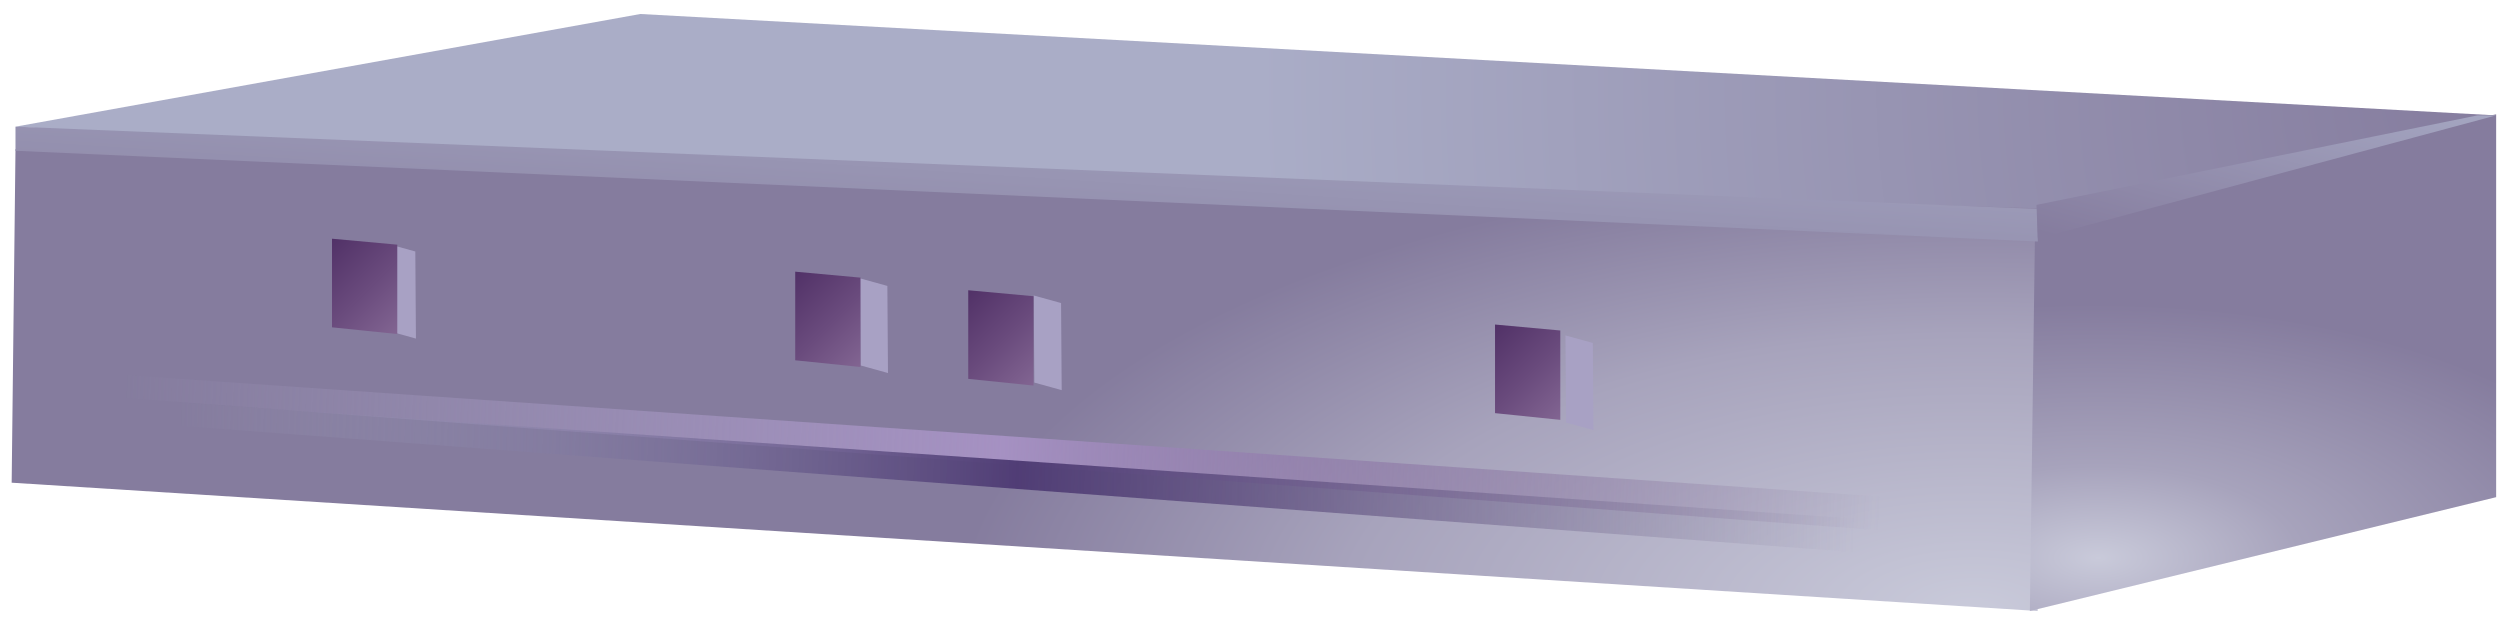 <?xml version="1.0" encoding="UTF-8" standalone="no"?>
<!-- Creator: CorelDRAW -->
<svg
   xmlns:dc="http://purl.org/dc/elements/1.1/"
   xmlns:cc="http://web.resource.org/cc/"
   xmlns:rdf="http://www.w3.org/1999/02/22-rdf-syntax-ns#"
   xmlns:svg="http://www.w3.org/2000/svg"
   xmlns="http://www.w3.org/2000/svg"
   xmlns:xlink="http://www.w3.org/1999/xlink"
   xmlns:sodipodi="http://sodipodi.sourceforge.net/DTD/sodipodi-0.dtd"
   xmlns:inkscape="http://www.inkscape.org/namespaces/inkscape"
   xml:space="preserve"
   width="40"
   height="10"
   style="shape-rendering:geometricPrecision; text-rendering:geometricPrecision; image-rendering:optimizeQuality; fill-rule:evenodd"
   viewBox="0 0 1260 1260"
   id="svg4852"
   sodipodi:version="0.32"
   inkscape:version="0.45.1"
   sodipodi:docname="703.svg"
   inkscape:output_extension="org.inkscape.output.svg.inkscape"
   sodipodi:docbase="D:\04_NMS\Graphic Lib\icon_library"
   version="1.0"
   inkscape:export-filename="D:\04_NMS\Graphic Lib\icon_library\703.png"
   inkscape:export-xdpi="72"
   inkscape:export-ydpi="72"><sodipodi:namedview
   inkscape:window-height="719"
   inkscape:window-width="1024"
   inkscape:pageshadow="2"
   inkscape:pageopacity="0.0"
   guidetolerance="10.0"
   gridtolerance="10.0"
   objecttolerance="10.0"
   borderopacity="1.0"
   bordercolor="#666666"
   pagecolor="#ffffff"
   id="base"
   inkscape:zoom="8"
   inkscape:cx="13.724432"
   inkscape:cy="26.039696"
   inkscape:window-x="-4"
   inkscape:window-y="-4"
   inkscape:current-layer="svg4852"
   width="40px"
   height="10px"
   showborder="true"
   borderlayer="false"
   inkscape:showpageshadow="false"
   showgrid="false"
   showguides="true"
   inkscape:object-bbox="false"
   inkscape:object-points="false"
   inkscape:object-nodes="false" />
 <defs
   id="defs4854"><linearGradient
   inkscape:collect="always"
   xlink:href="#id0"
   id="linearGradient4475"
   gradientUnits="userSpaceOnUse"
   x1="479"
   y1="667"
   x2="673"
   y2="667"
   gradientTransform="translate(22.329,-40.729)" /><linearGradient
   inkscape:collect="always"
   xlink:href="#id13"
   id="linearGradient4471"
   gradientUnits="userSpaceOnUse"
   x1="479"
   y1="667"
   x2="673"
   y2="667"
   gradientTransform="translate(40.552,-63.023)" /><linearGradient
   inkscape:collect="always"
   xlink:href="#linearGradient5465"
   id="linearGradient3926"
   gradientUnits="userSpaceOnUse"
   x1="279.622"
   y1="637.112"
   x2="272.622"
   y2="628.649"
   gradientTransform="translate(250.145,-3.51)" /><linearGradient
   inkscape:collect="always"
   xlink:href="#id4"
   id="linearGradient4496"
   gradientUnits="userSpaceOnUse"
   x1="279.622"
   y1="637.112"
   x2="272.622"
   y2="628.649"
   gradientTransform="translate(250.264,-26.462)" />
  <style
   type="text/css"
   id="style4856">
   
    .fil5 {fill:#A8A1C4}
    .fil7 {fill:url(#id0)}
    .fil13 {fill:url(#id1)}
    .fil19 {fill:url(#id2)}
    .fil25 {fill:url(#id3)}
    .fil14 {fill:url(#id4)}
    .fil20 {fill:url(#id5)}
    .fil26 {fill:url(#id6)}
    .fil8 {fill:url(#id7)}
    .fil15 {fill:url(#id8)}
    .fil21 {fill:url(#id9)}
    .fil27 {fill:url(#id10)}
    .fil9 {fill:url(#id11)}
    .fil16 {fill:url(#id12)}
    .fil22 {fill:url(#id13)}
    .fil28 {fill:url(#id14)}
    .fil10 {fill:url(#id15)}
    .fil17 {fill:url(#id16)}
    .fil23 {fill:url(#id17)}
    .fil29 {fill:url(#id18)}
    .fil11 {fill:url(#id19)}
    .fil6 {fill:url(#id20)}
    .fil12 {fill:url(#id21)}
    .fil18 {fill:url(#id22)}
    .fil24 {fill:url(#id23)}
    .fil3 {fill:url(#id24)}
    .fil4 {fill:url(#id25)}
    .fil0 {fill:url(#id26)}
    .fil2 {fill:url(#id27)}
    .fil1 {fill:url(#id28)}
   
  </style>
  <linearGradient
   id="id0"
   gradientUnits="userSpaceOnUse"
   x1="500"
   y1="642"
   x2="694"
   y2="642">
   <stop
   offset="0"
   style="stop-color:#A8A1C4"
   id="stop4859" />
   <stop
   offset="1"
   style="stop-color:#6B4F7F"
   id="stop4861" />
  </linearGradient>
  <linearGradient
   id="id1"
   gradientUnits="userSpaceOnUse"
   href="#id0"
   x1="259.91"
   y1="617.098"
   x2="446.883"
   y2="620.612"
   gradientTransform="translate(250.557,-8.046)"
   xlink:href="#linearGradient5493">
  </linearGradient>
  <linearGradient
   id="id2"
   gradientUnits="userSpaceOnUse"
   href="#id0"
   x1="500"
   y1="597"
   x2="694"
   y2="597">
  </linearGradient>
  <linearGradient
   id="id3"
   gradientUnits="userSpaceOnUse"
   href="#id0"
   x1="500"
   y1="575"
   x2="694"
   y2="575">
  </linearGradient>
  <linearGradient
   id="id4"
   gradientUnits="userSpaceOnUse"
   x1="532"
   y1="608"
   x2="524"
   y2="601">
   <stop
   offset="0"
   style="stop-color:#826592"
   id="stop4867" />
   <stop
   offset="0.459"
   style="stop-color:#6A4B7D"
   id="stop4869" />
   <stop
   offset="1"
   style="stop-color:#513167"
   id="stop4871" />
  </linearGradient>
  <linearGradient
   id="id5"
   gradientUnits="userSpaceOnUse"
   href="#id4"
   x1="532"
   y1="585"
   x2="524"
   y2="578">
  </linearGradient>
  <linearGradient
   id="id6"
   gradientUnits="userSpaceOnUse"
   href="#id4"
   x1="532"
   y1="563"
   x2="524"
   y2="556">
  </linearGradient>
  <linearGradient
   id="id7"
   gradientUnits="userSpaceOnUse"
   href="#id4"
   x1="532"
   y1="632"
   x2="525"
   y2="625">
  </linearGradient>
  <linearGradient
   id="id8"
   gradientUnits="userSpaceOnUse"
   href="#id4"
   x1="589"
   y1="613"
   x2="581"
   y2="605">
  </linearGradient>
  <linearGradient
   id="id9"
   gradientUnits="userSpaceOnUse"
   href="#id4"
   x1="589"
   y1="590"
   x2="581"
   y2="582">
  </linearGradient>
  <linearGradient
   id="id10"
   gradientUnits="userSpaceOnUse"
   href="#id4"
   x1="589"
   y1="568"
   x2="581"
   y2="560"
   gradientTransform="matrix(22.27,0,0,59.143,-7237.935,-33232.138)">
  </linearGradient>
  <linearGradient
   id="id11"
   gradientUnits="userSpaceOnUse"
   href="#id4"
   x1="589"
   y1="637"
   x2="581"
   y2="629"
   gradientTransform="matrix(4.719,0,0,7.69,-1233.117,-3366.362)">
  </linearGradient>
  <linearGradient
   id="id12"
   gradientUnits="userSpaceOnUse"
   href="#id4"
   x1="611"
   y1="615"
   x2="604"
   y2="607">
  </linearGradient>
  <linearGradient
   id="id13"
   gradientUnits="userSpaceOnUse"
   href="#id4"
   x1="611"
   y1="592"
   x2="604"
   y2="584">
  </linearGradient>
  <linearGradient
   id="id14"
   gradientUnits="userSpaceOnUse"
   href="#id4"
   x1="611"
   y1="570"
   x2="604"
   y2="562">
  </linearGradient>
  <linearGradient
   id="id15"
   gradientUnits="userSpaceOnUse"
   href="#id4"
   x1="612"
   y1="639"
   x2="604"
   y2="631">
  </linearGradient>
  <linearGradient
   id="id16"
   gradientUnits="userSpaceOnUse"
   href="#id4"
   x1="674"
   y1="619"
   x2="666"
   y2="611">
  </linearGradient>
  <linearGradient
   id="id17"
   gradientUnits="userSpaceOnUse"
   href="#id4"
   x1="674"
   y1="596"
   x2="666"
   y2="588">
  </linearGradient>
  <linearGradient
   id="id18"
   gradientUnits="userSpaceOnUse"
   href="#id4"
   x1="674"
   y1="574"
   x2="666"
   y2="566">
  </linearGradient>
  <linearGradient
   id="id19"
   gradientUnits="userSpaceOnUse"
   href="#id4"
   x1="674"
   y1="643"
   x2="667"
   y2="635">
  </linearGradient>
  <linearGradient
   id="id20"
   gradientUnits="userSpaceOnUse"
   href="#id0"
   x1="695"
   y1="633"
   x2="499"
   y2="655">
  </linearGradient>
  <linearGradient
   id="id21"
   gradientUnits="userSpaceOnUse"
   href="#id0"
   x1="695"
   y1="611"
   x2="499"
   y2="632">
  </linearGradient>
  <linearGradient
   id="id22"
   gradientUnits="userSpaceOnUse"
   href="#id0"
   x1="695"
   y1="588"
   x2="499"
   y2="609">
  </linearGradient>
  <linearGradient
   id="id23"
   gradientUnits="userSpaceOnUse"
   href="#id0"
   x1="695"
   y1="566"
   x2="499"
   y2="587">
  </linearGradient>
  <linearGradient
   id="id24"
   gradientUnits="userSpaceOnUse"
   x1="594"
   y1="573"
   x2="600"
   y2="529">
   <stop
   offset="0"
   style="stop-color:#857C9E"
   id="stop4893" />
   <stop
   offset="1"
   style="stop-color:#AAADC7"
   id="stop4895" />
  </linearGradient>
  <radialGradient
   id="id25"
   gradientUnits="userSpaceOnUse"
   cx="713"
   cy="561"
   r="25"
   fx="713"
   fy="561">
   <stop
   offset="0"
   style="stop-color:#AAADC7"
   id="stop4898" />
   <stop
   offset="1"
   style="stop-color:#857C9E"
   id="stop4900" />
  </radialGradient>
  <radialGradient
   id="id26"
   gradientUnits="userSpaceOnUse"
   cx="755"
   cy="540"
   r="133"
   fx="755"
   fy="540">
   <stop
   offset="0"
   style="stop-color:#857C9E"
   id="stop4903" />
   <stop
   offset="1"
   style="stop-color:#AAADC7"
   id="stop4905" />
  </radialGradient>
  <radialGradient
   id="id27"
   gradientUnits="userSpaceOnUse"
   cx="704"
   cy="659"
   r="60"
   fx="704"
   fy="659">
   <stop
   offset="0"
   style="stop-color:#C9CADA"
   id="stop4908" />
   <stop
   offset="0.361"
   style="stop-color:#A7A3BC"
   id="stop4910" />
   <stop
   offset="1"
   style="stop-color:#857C9E"
   id="stop4912" />
  </radialGradient>
  <radialGradient
   id="id28"
   gradientUnits="userSpaceOnUse"
   cx="699"
   cy="659"
   r="109"
   fx="699"
   fy="659">
   <stop
   offset="0"
   style="stop-color:#C9CADA"
   id="stop4915" />
   <stop
   offset="0.62"
   style="stop-color:#A7A3BC"
   id="stop4917" />
   <stop
   offset="1"
   style="stop-color:#857C9E"
   id="stop4919" />
  </radialGradient>
 
  
 
   
   
   
   
   
   
   
   
   
   
   
   
   
   
   
   
   
   
   
   
   
   
   
   
   
   
   
   
   
   
   
   
   
   
   
   
   
   
   
   
   
   
   
   
   
  <linearGradient
   inkscape:collect="always"
   xlink:href="#id24"
   id="linearGradient5125"
   gradientUnits="userSpaceOnUse"
   x1="594"
   y1="573"
   x2="597.5"
   y2="527.251" /><radialGradient
   inkscape:collect="always"
   xlink:href="#id27"
   id="radialGradient5128"
   gradientUnits="userSpaceOnUse"
   cx="704"
   cy="659"
   fx="704"
   fy="659"
   r="60" /><radialGradient
   inkscape:collect="always"
   xlink:href="#id28"
   id="radialGradient5131"
   gradientUnits="userSpaceOnUse"
   cx="699"
   cy="659"
   fx="699"
   fy="659"
   r="109" /><radialGradient
   inkscape:collect="always"
   xlink:href="#id26"
   id="radialGradient5134"
   gradientUnits="userSpaceOnUse"
   cx="755"
   cy="540"
   fx="755"
   fy="540"
   r="133" /><linearGradient
   y2="645"
   x2="504.336"
   y1="653"
   x1="511"
   gradientTransform="translate(126.383,-18.184)"
   gradientUnits="userSpaceOnUse"
   id="linearGradient5557"
   xlink:href="#id2"
   inkscape:collect="always" /><linearGradient
   gradientTransform="translate(126.264,8.891)"
   y2="645"
   x2="504.336"
   y1="653"
   x1="511"
   gradientUnits="userSpaceOnUse"
   id="linearGradient5555"
   xlink:href="#id2"
   inkscape:collect="always" /><linearGradient
   y2="645"
   x2="504.336"
   y1="653"
   x1="511"
   gradientTransform="translate(69.363,-21.986)"
   gradientUnits="userSpaceOnUse"
   id="linearGradient5553"
   xlink:href="#id2"
   inkscape:collect="always" /><linearGradient
   gradientTransform="translate(69.244,5.089)"
   y2="645"
   x2="504.336"
   y1="653"
   x1="511"
   gradientUnits="userSpaceOnUse"
   id="linearGradient5551"
   xlink:href="#id2"
   inkscape:collect="always" /><linearGradient
   y2="645"
   x2="504.336"
   y1="653"
   x1="511"
   gradientTransform="translate(50.736,-23.506)"
   gradientUnits="userSpaceOnUse"
   id="linearGradient5549"
   xlink:href="#id2"
   inkscape:collect="always" /><linearGradient
   gradientTransform="translate(50.617,3.569)"
   y2="645"
   x2="504.336"
   y1="653"
   x1="511"
   gradientUnits="userSpaceOnUse"
   id="linearGradient5547"
   xlink:href="#id2"
   inkscape:collect="always" /><linearGradient
   y2="667"
   x2="673"
   y1="667"
   x1="479"
   gradientTransform="translate(3.065,-27.369)"
   gradientUnits="userSpaceOnUse"
   id="linearGradient5545"
   xlink:href="#id13"
   inkscape:collect="always" /><linearGradient
   y2="667"
   x2="673"
   y1="667"
   x1="479"
   gradientTransform="translate(4.02,-30.009)"
   gradientUnits="userSpaceOnUse"
   id="linearGradient4504"
   xlink:href="#id0"
   inkscape:collect="always" /><linearGradient
   gradientTransform="translate(0.119,-27.075)"
   y2="645"
   x2="504.336"
   y1="653"
   x1="511"
   gradientUnits="userSpaceOnUse"
   id="linearGradient5542"
   xlink:href="#id2"
   inkscape:collect="always" /><linearGradient
   gradientTransform="translate(-4.583,-16.229)"
   y2="645"
   x2="504.336"
   y1="653"
   x1="511"
   gradientUnits="userSpaceOnUse"
   id="linearGradient4490"
   xlink:href="#id2"
   inkscape:collect="always" /><linearGradient
   gradientUnits="userSpaceOnUse"
   y2="654"
   x2="571"
   y1="654"
   x1="568"
   id="linearGradient4486"
   xlink:href="#id2"
   inkscape:collect="always" /><linearGradient
   gradientTransform="translate(1.392,-1.74)"
   y2="667"
   x2="673"
   y1="667"
   x1="479"
   gradientUnits="userSpaceOnUse"
   id="linearGradient5538"
   xlink:href="#id0"
   inkscape:collect="always" /><linearGradient
   gradientTransform="translate(0.437,0.899)"
   y2="667"
   x2="673"
   y1="667"
   x1="479"
   gradientUnits="userSpaceOnUse"
   id="linearGradient5536"
   xlink:href="#id13"
   inkscape:collect="always" /><linearGradient
   gradientTransform="translate(1.74,1.74)"
   gradientUnits="userSpaceOnUse"
   y2="669.988"
   x2="670"
   y1="669.988"
   x1="478"
   id="linearGradient4465"
   xlink:href="#id15"
   inkscape:collect="always" /><linearGradient
   gradientTransform="translate(-0.259,4.728)"
   y2="667"
   x2="673"
   y1="667"
   x1="479"
   gradientUnits="userSpaceOnUse"
   id="linearGradient4455"
   xlink:href="#id15"
   inkscape:collect="always" /><linearGradient
   y2="650"
   x2="560"
   y1="658"
   x1="568"
   gradientUnits="userSpaceOnUse"
   id="linearGradient3955"
   xlink:href="#id2"
   inkscape:collect="always" /><radialGradient
   r="133"
   fy="595"
   fx="735"
   cy="595"
   cx="735"
   gradientUnits="userSpaceOnUse"
   id="radialGradient3953"
   xlink:href="#id15"
   inkscape:collect="always" /><linearGradient
   y2="666"
   x2="748"
   y1="621"
   x1="671"
   gradientUnits="userSpaceOnUse"
   id="linearGradient3950"
   xlink:href="#id12"
   inkscape:collect="always" /><radialGradient
   r="109"
   fy="687"
   fx="679"
   cy="687"
   cx="679"
   gradientUnits="userSpaceOnUse"
   id="radialGradient3947"
   xlink:href="#id17"
   inkscape:collect="always"
   gradientTransform="matrix(2.835,0,0,2.835,7.767,-1262.446)" /><radialGradient
   r="46"
   fy="687"
   fx="684"
   cy="687"
   cx="684"
   gradientUnits="userSpaceOnUse"
   id="radialGradient3944"
   xlink:href="#id16"
   inkscape:collect="always" /><linearGradient
   y2="584.76"
   x2="564.935"
   y1="613"
   x1="562.356"
   gradientUnits="userSpaceOnUse"
   id="linearGradient3941"
   xlink:href="#id14"
   inkscape:collect="always" /><radialGradient
   gradientTransform="matrix(-5.5227008e-7,-0.482,1.25,-1.4472402e-6,-91.849,940.992)"
   r="25"
   fy="641.041"
   fx="695.79"
   cy="641.041"
   cx="695.79"
   gradientUnits="userSpaceOnUse"
   id="radialGradient3938"
   xlink:href="#id14"
   inkscape:collect="always" /><linearGradient
   y2="667"
   x2="673"
   y1="667"
   x1="479"
   gradientUnits="userSpaceOnUse"
   id="linearGradient3929"
   xlink:href="#linearGradient3957"
   inkscape:collect="always" /><linearGradient
   y2="645"
   x2="504.336"
   y1="653"
   x1="511"
   gradientUnits="userSpaceOnUse"
   id="linearGradient5524"
   xlink:href="#id2"
   inkscape:collect="always" />
   
   
   
   
   
   
   
   
   
   
   
   
   
   
   
   
   
   
   
   
   
   
   
   
   
   
  <linearGradient
   y2="646"
   x2="504"
   y1="653"
   x1="511"
   gradientUnits="userSpaceOnUse"
   id="linearGradient3911"
   xlink:href="#id2"
   inkscape:collect="always" /><linearGradient
   y2="667"
   x2="673"
   y1="667"
   x1="479"
   gradientUnits="userSpaceOnUse"
   id="linearGradient3909"
   xlink:href="#id0"
   inkscape:collect="always" /><radialGradient
   r="25"
   fy="616"
   fx="691"
   cy="616"
   cx="691"
   gradientUnits="userSpaceOnUse"
   id="radialGradient3907"
   xlink:href="#id14"
   inkscape:collect="always" /><linearGradient
   y2="584"
   x2="579"
   y1="628"
   x1="573"
   gradientUnits="userSpaceOnUse"
   id="linearGradient3905"
   xlink:href="#id13"
   inkscape:collect="always" /><radialGradient
   r="46"
   fy="687"
   fx="684"
   cy="687"
   cx="684"
   gradientUnits="userSpaceOnUse"
   id="radialGradient3903"
   xlink:href="#id16"
   inkscape:collect="always" /><radialGradient
   r="109"
   fy="687"
   fx="679"
   cy="687"
   cx="679"
   gradientUnits="userSpaceOnUse"
   id="radialGradient3901"
   xlink:href="#id17"
   inkscape:collect="always" /><linearGradient
   y2="666"
   x2="748"
   y1="621"
   x1="671"
   gradientUnits="userSpaceOnUse"
   id="linearGradient3899"
   xlink:href="#id12"
   inkscape:collect="always" /><radialGradient
   r="133"
   fy="595"
   fx="735"
   cy="595"
   cx="735"
   gradientUnits="userSpaceOnUse"
   id="radialGradient3897"
   xlink:href="#id15"
   inkscape:collect="always" />
 
  
 <radialGradient
   fy="687"
   fx="679"
   r="109"
   cy="687"
   cx="679"
   gradientUnits="userSpaceOnUse"
   id="radialGradient5511">
   <stop
   id="stop3336"
   style="stop-color:#C9CADA"
   offset="0" />
   <stop
   id="stop3338"
   style="stop-color:#A7A3BC"
   offset="0.62" />
   <stop
   id="stop3340"
   style="stop-color:#857C9E"
   offset="1" />
  </radialGradient>
  <radialGradient
   fy="687"
   fx="684"
   r="46"
   cy="687"
   cx="684"
   gradientUnits="userSpaceOnUse"
   id="radialGradient5506">
   <stop
   id="stop3329"
   style="stop-color:#C9CADA"
   offset="0" />
   <stop
   id="stop3331"
   style="stop-color:#A7A3BC"
   offset="0.361" />
   <stop
   id="stop3333"
   style="stop-color:#857C9E"
   offset="1" />
  </radialGradient>
  <radialGradient
   fy="595"
   fx="735"
   r="133"
   cy="595"
   cx="735"
   gradientUnits="userSpaceOnUse"
   id="radialGradient5502">
   <stop
   id="stop3324"
   style="stop-color:#857c9e;stop-opacity:1;"
   offset="0" />
   <stop
   id="stop3326"
   style="stop-color:#AAADC7"
   offset="1" />
  </radialGradient>
  <radialGradient
   fy="616"
   fx="691"
   r="25"
   cy="616"
   cx="691"
   gradientUnits="userSpaceOnUse"
   id="radialGradient5498">
   <stop
   id="stop3319"
   style="stop-color:#AAADC7"
   offset="0" />
   <stop
   id="stop3321"
   style="stop-color:#857C9E"
   offset="1" />
  </radialGradient>
  <linearGradient
   y2="584"
   x2="579"
   y1="628"
   x1="573"
   gradientUnits="userSpaceOnUse"
   id="linearGradient5493">
   <stop
   id="stop3314"
   style="stop-color:#72698b;stop-opacity:0;"
   offset="0" /><stop
   offset="0.5"
   style="stop-color:#503d75;stop-opacity:1;"
   id="stop4473" />
   <stop
   id="stop3316"
   style="stop-color:#a9adc7;stop-opacity:0;"
   offset="1" />
  </linearGradient>
  <linearGradient
   y2="666"
   x2="748"
   y1="621"
   x1="671"
   gradientUnits="userSpaceOnUse"
   id="linearGradient5488">
   <stop
   id="stop3307"
   style="stop-color:#356B98"
   offset="0" />
   <stop
   id="stop3309"
   style="stop-color:#A1C1D0"
   offset="1" />
   <stop
   id="stop3311"
   style="stop-color:#A1C1D0"
   offset="1" />
  </linearGradient>
  <linearGradient
   y2="651"
   x2="478"
   y1="629"
   x1="674"
   href="#id0"
   gradientUnits="userSpaceOnUse"
   id="linearGradient5486">
  </linearGradient>
  <linearGradient
   gradientTransform="translate(2.628,-28.268)"
   y2="680"
   x2="478"
   y1="658"
   x1="674"
   href="#id0"
   gradientUnits="userSpaceOnUse"
   id="linearGradient5484">
  </linearGradient>
  <linearGradient
   xlink:href="#id2"
   y2="627"
   x2="646"
   y1="634"
   x1="653"
   href="#id2"
   gradientUnits="userSpaceOnUse"
   id="linearGradient5482">
  </linearGradient>
  <linearGradient
   xlink:href="#id2"
   y2="656"
   x2="646"
   y1="664"
   x1="653"
   href="#id2"
   gradientUnits="userSpaceOnUse"
   id="linearGradient5480">
  </linearGradient>
  <linearGradient
   xlink:href="#id2"
   y2="622"
   x2="583"
   y1="630"
   x1="591"
   href="#id2"
   gradientUnits="userSpaceOnUse"
   id="linearGradient5478">
  </linearGradient>
  <linearGradient
   xlink:href="#id2"
   y2="652"
   x2="583"
   y1="660"
   x1="591"
   href="#id2"
   gradientUnits="userSpaceOnUse"
   id="linearGradient5476">
  </linearGradient>
  <linearGradient
   xlink:href="#id2"
   y2="620"
   x2="560"
   y1="628"
   x1="568"
   href="#id2"
   gradientUnits="userSpaceOnUse"
   id="linearGradient5474">
  </linearGradient>
  <linearGradient
   y2="650"
   x2="560"
   y1="658"
   x1="568"
   href="#id2"
   gradientUnits="userSpaceOnUse"
   id="linearGradient5472">
  </linearGradient>
  <linearGradient
   xlink:href="#id2"
   y2="616"
   x2="504"
   y1="624"
   x1="511"
   href="#id2"
   gradientUnits="userSpaceOnUse"
   id="linearGradient5470">
  </linearGradient>
  <linearGradient
   y2="646"
   x2="504"
   y1="653"
   x1="511"
   gradientUnits="userSpaceOnUse"
   id="linearGradient5465">
   <stop
   id="stop3291"
   style="stop-color:#826592"
   offset="0" />
   <stop
   id="stop3293"
   style="stop-color:#6A4B7D"
   offset="0.459" />
   <stop
   id="stop3295"
   style="stop-color:#513167"
   offset="1" />
  </linearGradient>
  <linearGradient
   y2="638"
   x2="673"
   y1="638"
   x1="479"
   href="#id0"
   gradientUnits="userSpaceOnUse"
   id="linearGradient5463">
  </linearGradient>
  <linearGradient
   y2="667"
   x2="673"
   y1="667"
   x1="479"
   gradientUnits="userSpaceOnUse"
   id="linearGradient5458">
   <stop
   id="stop3285"
   style="stop-color:#a8a1c4;stop-opacity:0;"
   offset="0" /><stop
   offset="0.5"
   style="stop-color:#a591c2;stop-opacity:1;"
   id="stop4483" />
   <stop
   id="stop3287"
   style="stop-color:#6b4f7f;stop-opacity:0;"
   offset="1" />
  </linearGradient>
  <style
   id="style3282"
   type="text/css">
   
    .fil8 {fill:#A8A1C4}
    .fil11 {fill:url(#id0)}
    .fil7 {fill:url(#id1)}
    .fil12 {fill:url(#id2)}
    .fil9 {fill:url(#id3)}
    .fil14 {fill:url(#id4)}
    .fil13 {fill:url(#id5)}
    .fil16 {fill:url(#id6)}
    .fil15 {fill:url(#id7)}
    .fil18 {fill:url(#id8)}
    .fil17 {fill:url(#id9)}
    .fil10 {fill:url(#id10)}
    .fil6 {fill:url(#id11)}
    .fil1 {fill:url(#id12)}
    .fil4 {fill:url(#id13)}
    .fil5 {fill:url(#id14)}
    .fil0 {fill:url(#id15)}
    .fil3 {fill:url(#id16)}
    .fil2 {fill:url(#id17)}
   
  </style>
  <linearGradient
   id="linearGradient3957"
   gradientUnits="userSpaceOnUse"
   x1="479"
   y1="667"
   x2="673"
   y2="667">
   <stop
   offset="0"
   style="stop-color:#a8a1c4;stop-opacity:0.649;"
   id="stop3959" />
   <stop
   offset="1"
   style="stop-color:#6B4F7F"
   id="stop3961" />
  </linearGradient><linearGradient
   y2="667"
   x2="673"
   y1="667"
   x1="479"
   gradientUnits="userSpaceOnUse"
   id="linearGradient4477">
   <stop
   id="stop4479"
   style="stop-color:#a8a1c4;stop-opacity:0.649;"
   offset="0" />
   <stop
   id="stop4481"
   style="stop-color:#6B4F7F"
   offset="1" />
  </linearGradient><linearGradient
   inkscape:collect="always"
   xlink:href="#linearGradient5458"
   id="linearGradient5645"
   gradientUnits="userSpaceOnUse"
   gradientTransform="translate(41.096,-61.127)"
   x1="462.747"
   y1="698.988"
   x2="651.064"
   y2="709.26" /><linearGradient
   inkscape:collect="always"
   xlink:href="#linearGradient5458"
   id="linearGradient5693"
   gradientUnits="userSpaceOnUse"
   gradientTransform="translate(39.14,-82.677)"
   x1="462.747"
   y1="698.988"
   x2="651.064"
   y2="709.26" /><linearGradient
   inkscape:collect="always"
   xlink:href="#linearGradient5493"
   id="linearGradient5695"
   gradientUnits="userSpaceOnUse"
   gradientTransform="translate(38.184,-80.037)"
   x1="648.096"
   y1="705.988"
   x2="468.322"
   y2="698.988" /><linearGradient
   inkscape:collect="always"
   xlink:href="#linearGradient5458"
   id="linearGradient5701"
   gradientUnits="userSpaceOnUse"
   gradientTransform="translate(40.789,-108.24)"
   x1="462.747"
   y1="698.988"
   x2="651.064"
   y2="709.26" /><linearGradient
   inkscape:collect="always"
   xlink:href="#linearGradient5493"
   id="linearGradient5703"
   gradientUnits="userSpaceOnUse"
   gradientTransform="translate(39.833,-105.601)"
   x1="648.096"
   y1="705.988"
   x2="468.322"
   y2="698.988" /><linearGradient
   inkscape:collect="always"
   xlink:href="#linearGradient5458"
   id="linearGradient5709"
   gradientUnits="userSpaceOnUse"
   gradientTransform="translate(42.851,-131.742)"
   x1="462.747"
   y1="698.988"
   x2="651.064"
   y2="709.26" /><linearGradient
   inkscape:collect="always"
   xlink:href="#linearGradient5493"
   id="linearGradient5711"
   gradientUnits="userSpaceOnUse"
   gradientTransform="translate(41.895,-129.102)"
   x1="648.096"
   y1="705.988"
   x2="468.322"
   y2="698.988" /><linearGradient
   inkscape:collect="always"
   xlink:href="#linearGradient5493"
   id="linearGradient5713"
   gradientUnits="userSpaceOnUse"
   gradientTransform="matrix(1,3.0215367e-3,-3.0215367e-3,1,42.276,-60.162)"
   x1="648.096"
   y1="705.988"
   x2="468.322"
   y2="698.988" /><linearGradient
   inkscape:collect="always"
   xlink:href="#linearGradient5465"
   id="linearGradient5719"
   gradientUnits="userSpaceOnUse"
   gradientTransform="translate(299.815,-7.1960142e-2)"
   x1="279.622"
   y1="637.112"
   x2="272.622"
   y2="628.649" /><linearGradient
   inkscape:collect="always"
   xlink:href="#id4"
   id="linearGradient5721"
   gradientUnits="userSpaceOnUse"
   gradientTransform="translate(299.934,-23.024)"
   x1="279.622"
   y1="637.112"
   x2="272.622"
   y2="628.649" /><linearGradient
   inkscape:collect="always"
   xlink:href="#linearGradient5465"
   id="linearGradient5727"
   gradientUnits="userSpaceOnUse"
   gradientTransform="translate(318.368,1.577)"
   x1="279.622"
   y1="637.112"
   x2="272.622"
   y2="628.649" /><linearGradient
   inkscape:collect="always"
   xlink:href="#id4"
   id="linearGradient5729"
   gradientUnits="userSpaceOnUse"
   gradientTransform="translate(318.488,-21.374)"
   x1="279.622"
   y1="637.112"
   x2="272.622"
   y2="628.649" /><linearGradient
   inkscape:collect="always"
   xlink:href="#linearGradient5465"
   id="linearGradient5735"
   gradientUnits="userSpaceOnUse"
   gradientTransform="translate(374.855,4.876)"
   x1="279.622"
   y1="637.112"
   x2="272.622"
   y2="628.649" /><linearGradient
   inkscape:collect="always"
   xlink:href="#id4"
   id="linearGradient5737"
   gradientUnits="userSpaceOnUse"
   gradientTransform="translate(374.974,-18.076)"
   x1="279.622"
   y1="637.112"
   x2="272.622"
   y2="628.649" /><linearGradient
   inkscape:collect="always"
   xlink:href="#linearGradient5465"
   id="linearGradient5787"
   gradientUnits="userSpaceOnUse"
   gradientTransform="translate(250.198,-48.424)"
   x1="279.622"
   y1="637.112"
   x2="272.622"
   y2="628.649" /><linearGradient
   inkscape:collect="always"
   xlink:href="#id4"
   id="linearGradient5789"
   gradientUnits="userSpaceOnUse"
   gradientTransform="translate(250.317,-71.375)"
   x1="279.622"
   y1="637.112"
   x2="272.622"
   y2="628.649" /><linearGradient
   inkscape:collect="always"
   xlink:href="#linearGradient5465"
   id="linearGradient5795"
   gradientUnits="userSpaceOnUse"
   gradientTransform="translate(299.868,-44.985)"
   x1="279.622"
   y1="637.112"
   x2="272.622"
   y2="628.649" /><linearGradient
   inkscape:collect="always"
   xlink:href="#id4"
   id="linearGradient5797"
   gradientUnits="userSpaceOnUse"
   gradientTransform="translate(299.987,-67.937)"
   x1="279.622"
   y1="637.112"
   x2="272.622"
   y2="628.649" /><linearGradient
   inkscape:collect="always"
   xlink:href="#linearGradient5465"
   id="linearGradient5799"
   gradientUnits="userSpaceOnUse"
   gradientTransform="translate(318.422,-43.336)"
   x1="279.622"
   y1="637.112"
   x2="272.622"
   y2="628.649" /><linearGradient
   inkscape:collect="always"
   xlink:href="#id4"
   id="linearGradient5801"
   gradientUnits="userSpaceOnUse"
   gradientTransform="translate(318.541,-66.288)"
   x1="279.622"
   y1="637.112"
   x2="272.622"
   y2="628.649" /><linearGradient
   inkscape:collect="always"
   xlink:href="#linearGradient5465"
   id="linearGradient5803"
   gradientUnits="userSpaceOnUse"
   gradientTransform="translate(374.908,-40.038)"
   x1="279.622"
   y1="637.112"
   x2="272.622"
   y2="628.649" /><linearGradient
   inkscape:collect="always"
   xlink:href="#id4"
   id="linearGradient5805"
   gradientUnits="userSpaceOnUse"
   gradientTransform="translate(375.027,-62.989)"
   x1="279.622"
   y1="637.112"
   x2="272.622"
   y2="628.649" /><linearGradient
   inkscape:collect="always"
   xlink:href="#id25"
   id="linearGradient5807"
   x1="730.5"
   y1="529.967"
   x2="719.538"
   y2="563.203"
   gradientUnits="userSpaceOnUse" /><linearGradient
   inkscape:collect="always"
   xlink:href="#linearGradient5493"
   id="linearGradient4366"
   gradientUnits="userSpaceOnUse"
   gradientTransform="matrix(4.719,0,0,7.69,-2121.921,-4807.07)"
   x1="648.096"
   y1="705.988"
   x2="468.322"
   y2="698.988" /><linearGradient
   inkscape:collect="always"
   xlink:href="#linearGradient5458"
   id="linearGradient4369"
   gradientUnits="userSpaceOnUse"
   gradientTransform="matrix(4.719,0,0,7.69,-2123.317,-4823.433)"
   x1="462.747"
   y1="698.988"
   x2="651.064"
   y2="709.26" /><radialGradient
   inkscape:collect="always"
   xlink:href="#id26"
   id="radialGradient4051"
   gradientUnits="userSpaceOnUse"
   gradientTransform="matrix(18.801,0,0,22.712,-11052.352,-12100.071)"
   cx="755"
   cy="540"
   fx="755"
   fy="540"
   r="133" /><radialGradient
   inkscape:collect="always"
   xlink:href="#id28"
   id="radialGradient4053"
   gradientUnits="userSpaceOnUse"
   gradientTransform="matrix(18.801,0,0,8.226,-11052.352,-4190.904)"
   cx="699"
   cy="659"
   fx="699"
   fy="659"
   r="109" /><radialGradient
   inkscape:collect="always"
   xlink:href="#id27"
   id="radialGradient4055"
   gradientUnits="userSpaceOnUse"
   gradientTransform="matrix(18.8,7.9089426e-2,-6.5362061e-2,8.538,-11009.863,-4453.489)"
   cx="712.344"
   cy="646.742"
   fx="712.344"
   fy="646.742"
   r="60" /><linearGradient
   inkscape:collect="always"
   xlink:href="#id24"
   id="linearGradient4057"
   gradientUnits="userSpaceOnUse"
   gradientTransform="matrix(18.801,0,0,16.203,-11052.352,-8558.971)"
   x1="594"
   y1="573"
   x2="597.5"
   y2="527.251" /><linearGradient
   inkscape:collect="always"
   xlink:href="#id25"
   id="linearGradient4059"
   gradientUnits="userSpaceOnUse"
   gradientTransform="matrix(18.801,0,0,15.034,-11052.352,-7931.025)"
   x1="730.5"
   y1="529.967"
   x2="719.538"
   y2="563.203" /><linearGradient
   inkscape:collect="always"
   xlink:href="#linearGradient5458"
   id="linearGradient4061"
   gradientUnits="userSpaceOnUse"
   gradientTransform="matrix(4.719,0,0,7.69,-2123.317,-4823.433)"
   x1="462.747"
   y1="698.988"
   x2="651.064"
   y2="709.26" /><linearGradient
   inkscape:collect="always"
   xlink:href="#linearGradient5493"
   id="linearGradient4063"
   gradientUnits="userSpaceOnUse"
   gradientTransform="matrix(4.719,0,0,7.69,-2121.921,-4807.07)"
   x1="648.096"
   y1="705.988"
   x2="468.322"
   y2="698.988" /><linearGradient
   inkscape:collect="always"
   xlink:href="#id4"
   id="linearGradient4065"
   gradientUnits="userSpaceOnUse"
   gradientTransform="matrix(18.801,0,0,22.712,-6346.191,-13796.743)"
   x1="279.622"
   y1="637.112"
   x2="272.622"
   y2="628.649" /><linearGradient
   inkscape:collect="always"
   xlink:href="#id4"
   id="linearGradient4067"
   gradientUnits="userSpaceOnUse"
   gradientTransform="matrix(18.801,0,0,22.712,-5412.361,-13730.281)"
   x1="279.622"
   y1="637.112"
   x2="272.622"
   y2="628.649" /><linearGradient
   inkscape:collect="always"
   xlink:href="#id4"
   id="linearGradient4069"
   gradientUnits="userSpaceOnUse"
   gradientTransform="matrix(18.801,0,0,22.712,-5063.533,-13692.824)"
   x1="279.622"
   y1="637.112"
   x2="272.622"
   y2="628.649" /><linearGradient
   inkscape:collect="always"
   xlink:href="#id4"
   id="linearGradient4071"
   gradientUnits="userSpaceOnUse"
   gradientTransform="matrix(18.801,0,0,22.712,-4001.545,-13623.722)"
   x1="279.622"
   y1="637.112"
   x2="272.622"
   y2="628.649" /></defs>
 
<path
   class="fil0"
   d="M 2202.193,527.886 L -1858.773,255.34 L -599.122,28.219 L 3142.232,232.628 L 2202.193,527.886 L 2202.193,527.886 z "
   id="path4924"
   style="fill:url(#radialGradient4051);fill-rule:evenodd" /><path
   class="fil1"
   d="M 2217.88,1231.781 L -1866.482,973.122 L -1858.773,300.764 L 2215.891,419.833 L 2217.88,1231.781 z "
   id="path4926"
   style="fill:url(#radialGradient4053);fill-rule:evenodd"
   sodipodi:nodetypes="ccccc" /><path
   class="fil2"
   d="M 3142.232,1002.288 L 2202.193,1231.781 L 2213.151,421.963 L 3142.232,230.473 L 3142.232,1002.288 z "
   id="path4928"
   style="fill:url(#radialGradient4055);fill-rule:evenodd"
   sodipodi:nodetypes="ccccc" /><path
   class="fil3"
   d="M -1858.773,303.949 L -1858.773,255.34 L 2217.072,421.237 L 2218.253,486.903 L -1858.773,303.949 z "
   id="path4930"
   style="fill:url(#linearGradient4057);fill-rule:evenodd"
   sodipodi:nodetypes="ccccc" /><path
   class="fil4"
   d="M 3104.63,232.628 L 3142.232,232.628 L 2218.254,480.892 L 2215.513,413.04 L 3104.63,232.628 z "
   id="path4932"
   style="fill:url(#linearGradient4059);fill-opacity:1;fill-rule:evenodd"
   sodipodi:nodetypes="ccccc" /><g
   style="fill-rule:evenodd"
   id="g2745"
   transform="matrix(3.984,0,0,2.953,-1877.574,-878.814)"><path
     style="fill:url(#linearGradient4061);fill-opacity:1;fill-rule:evenodd"
     id="path5705"
     d="M 43.051,552.086 C 43.051,559.777 43.051,559.777 43.051,567.467 C 345.074,598.229 647.096,628.991 949.119,659.752 L 949.119,636.681 L 43.051,552.086 z "
     class="fil11" /><path
     style="fill:url(#linearGradient4063);fill-opacity:1;fill-rule:evenodd"
     id="path5707"
     d="M 44.448,568.449 C 44.448,576.14 44.448,576.14 44.448,583.83 C 346.47,614.592 648.493,645.353 950.515,676.115 L 950.515,653.044 L 44.448,568.449 z "
     class="fil11" /></g><path
   class="fil8"
   d="M -1052.736,506.997 L -1051.473,682.589 L -1106.612,667.326 L -1107.875,491.734 L -1052.736,506.997 z "
   id="path5753"
   style="fill:#a8a1c4;fill-rule:evenodd"
   sodipodi:nodetypes="ccccc" /><path
   class="fil12"
   d="M -1089.074,493.26 L -1089.074,673.431 L -1220.68,659.877 L -1220.68,481.232 L -1089.074,493.26 z "
   id="path5755"
   style="fill:url(#linearGradient4065);fill-opacity:1;fill-rule:evenodd"
   sodipodi:nodetypes="ccccc" /><path
   class="fil8"
   d="M -101.091,576.42 L -99.828,752.012 L -154.967,736.75 L -156.23,561.158 L -101.091,576.42 z "
   id="path5761"
   style="fill:#a8a1c4;fill-rule:evenodd"
   sodipodi:nodetypes="ccccc" /><path
   class="fil8"
   d="M 249.103,610.954 L 250.366,786.547 L 195.227,771.284 L 193.964,595.692 L 249.103,610.954 z "
   id="path5765"
   style="fill:#a8a1c4;fill-rule:evenodd"
   sodipodi:nodetypes="ccccc" /><path
   class="fil8"
   d="M 1321.124,691.477 L 1322.388,867.069 L 1267.249,851.807 L 1265.985,676.214 L 1321.124,691.477 z "
   id="path5769"
   style="fill:#a8a1c4;fill-rule:evenodd"
   sodipodi:nodetypes="ccccc" /><path
   class="fil12"
   d="M -155.245,559.723 L -155.245,739.894 L -286.85,726.339 L -286.85,547.694 L -155.245,559.723 z "
   id="path5777"
   style="fill:url(#linearGradient4067);fill-opacity:1;fill-rule:evenodd"
   sodipodi:nodetypes="ccccc" /><path
   class="fil12"
   d="M 193.583,597.181 L 193.583,777.352 L 61.978,763.797 L 61.978,585.152 L 193.583,597.181 z "
   id="path5781"
   style="fill:url(#linearGradient4069);fill-opacity:1;fill-rule:evenodd"
   sodipodi:nodetypes="ccccc" /><path
   class="fil12"
   d="M 1255.572,666.282 L 1255.572,846.453 L 1123.966,832.898 L 1123.966,654.253 L 1255.572,666.282 z "
   id="path5785"
   style="fill:url(#linearGradient4071);fill-opacity:1;fill-rule:evenodd"
   sodipodi:nodetypes="ccccc" /></svg>